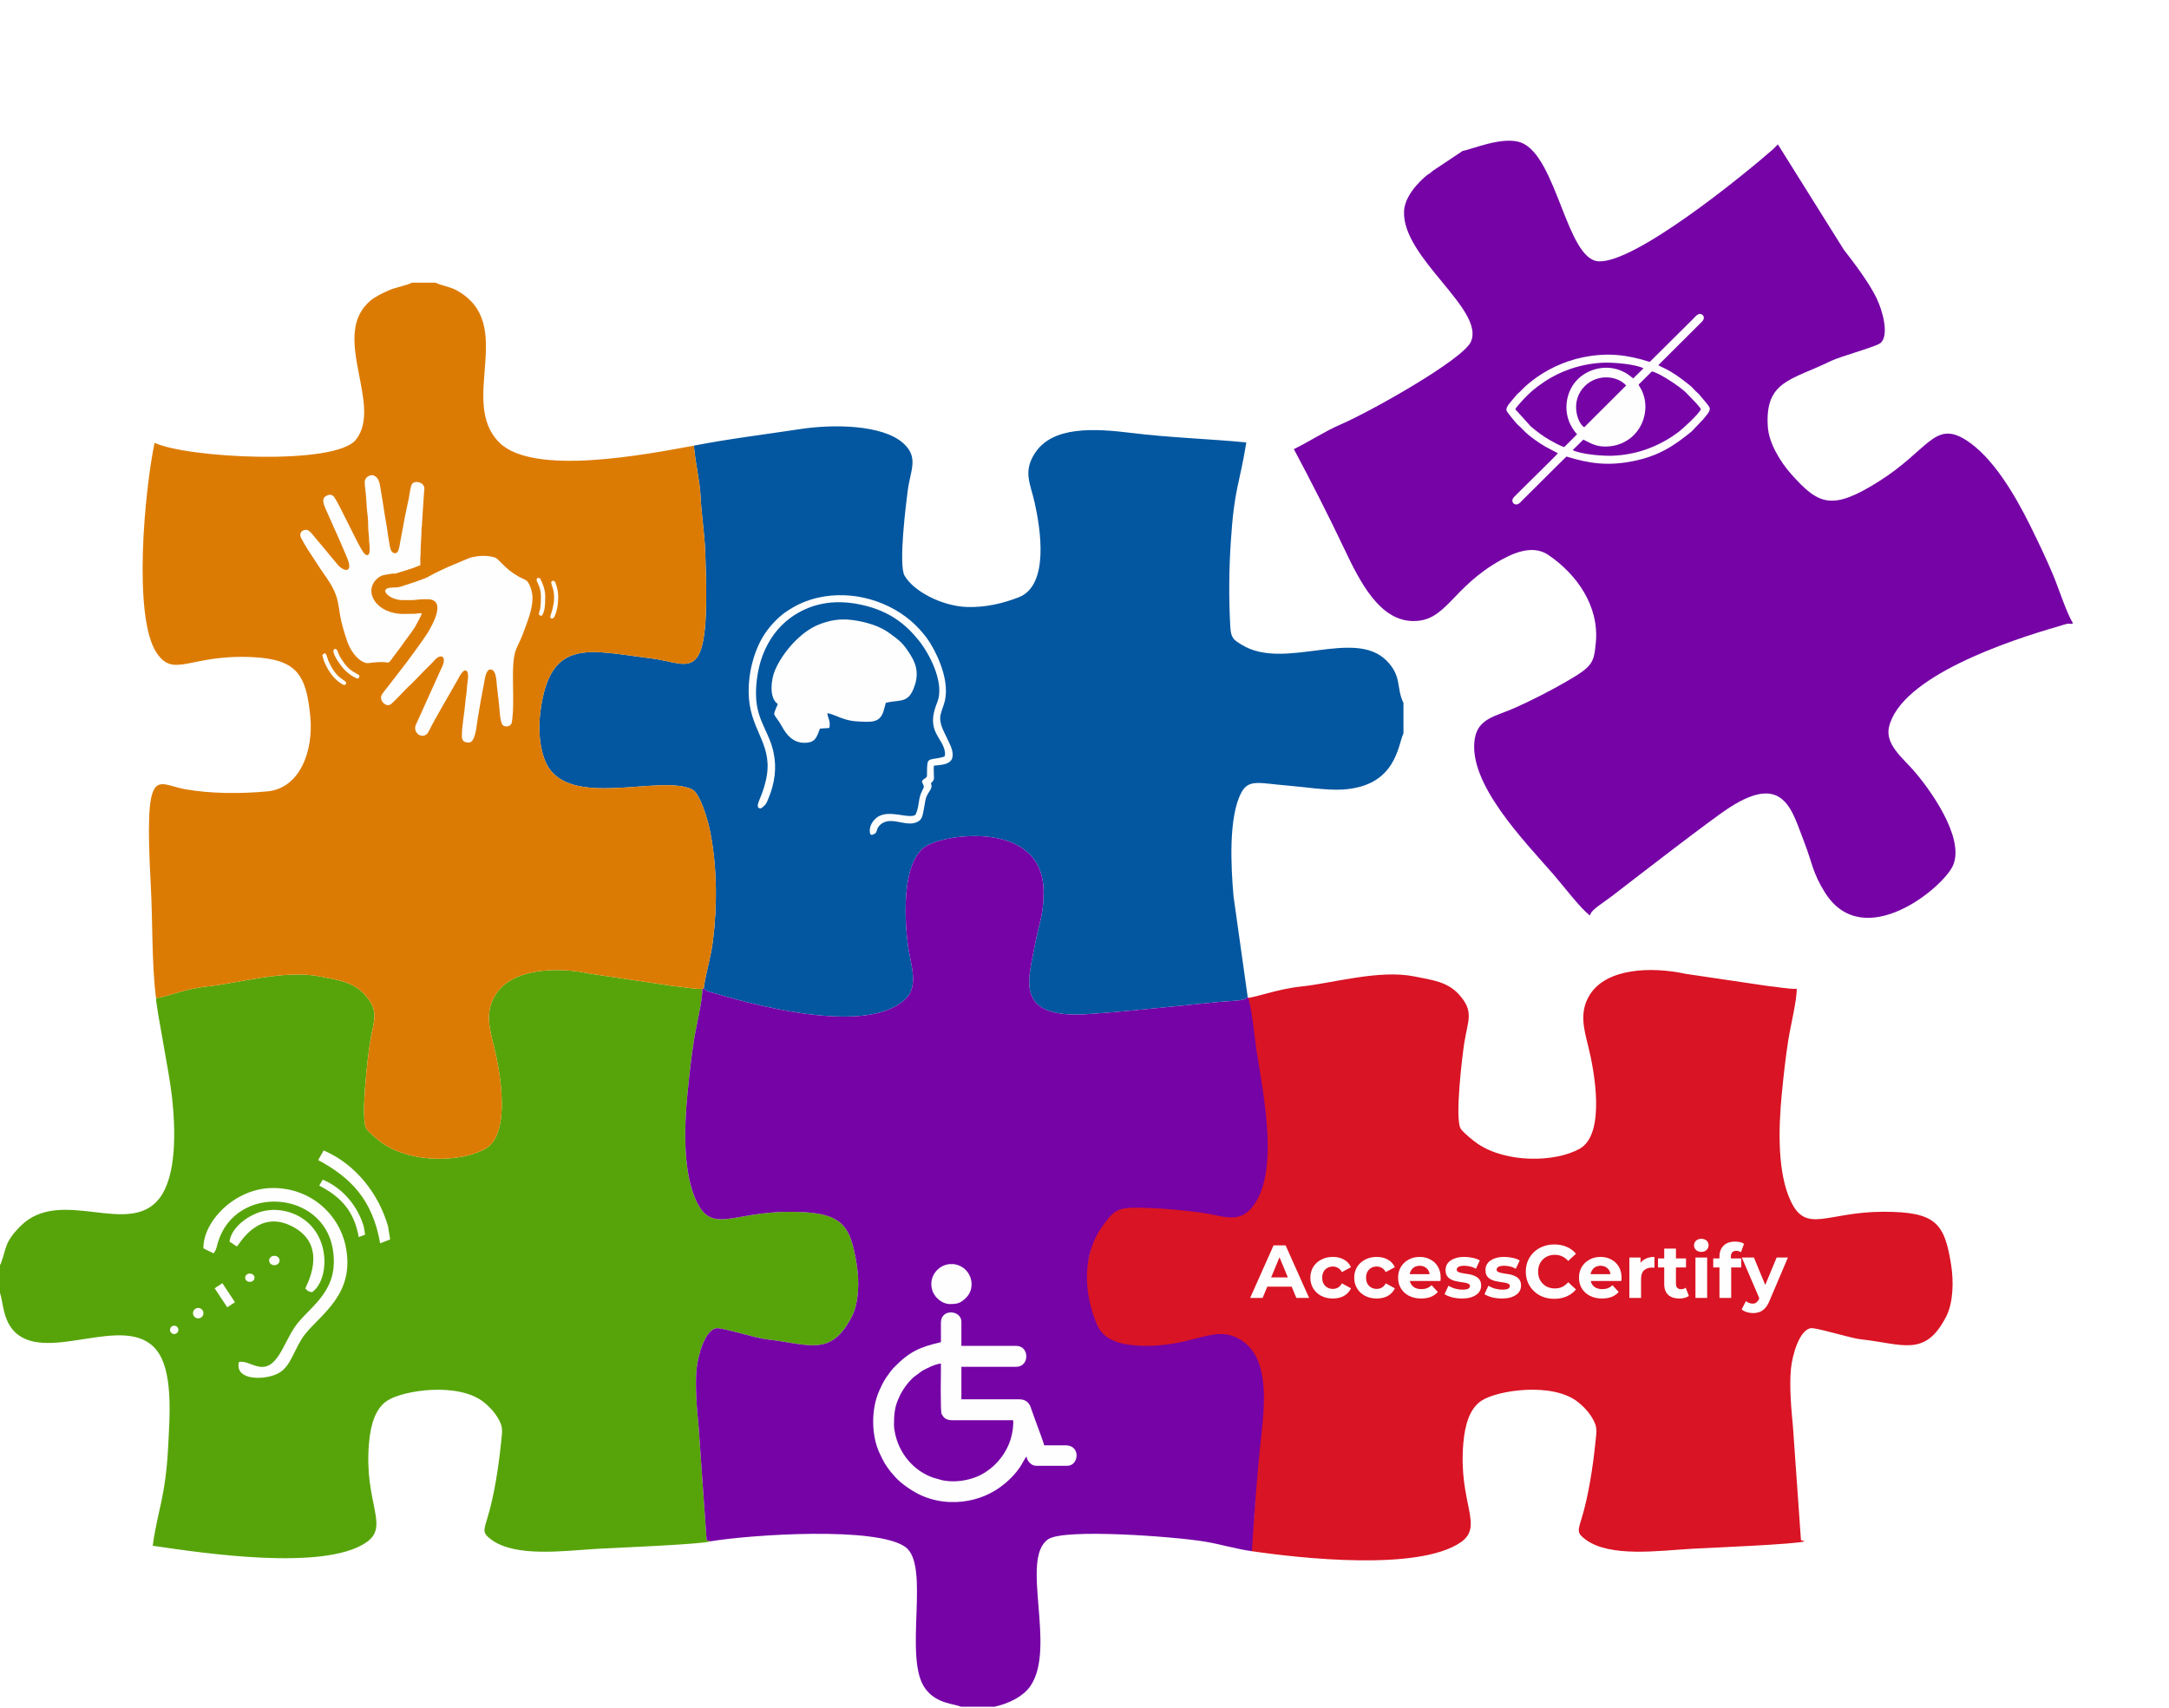 <svg width="2324" height="1830" viewBox="0 0 2324 1830" fill="none" xmlns="http://www.w3.org/2000/svg">
<path fill-rule="evenodd" clip-rule="evenodd" d="M2219.99 668.671L2221.06 667.655C2214.49 657.77 2205.31 629.064 2199.68 615.783C2192.07 597.869 2184.46 581.876 2175.27 563.278C2158.41 529.184 2134.51 489.096 2106.06 471.325C2072.55 450.393 2066.07 482.563 2013.16 515.873C1963.17 547.35 1948.79 541.434 1919.18 508.048C1906.91 494.212 1895.4 474.492 1894.2 457.896C1890.6 407.955 1919.45 407.558 1961.59 386.929C1971.88 381.895 2010.21 371.565 2014.84 367.631C2024.57 359.367 2017.1 332.707 2010.48 319.137C2002.41 302.61 1986.67 281.851 1975.54 267.531L1904.94 154.733L1899.77 159.948C1865.4 190.002 1751.88 281.911 1712.92 280.057C1678.45 278.417 1668.11 167.446 1629.84 152.841C1610.35 145.404 1575.99 160.488 1567.16 161.739L1535.39 182.942C1535.17 183.315 1530.16 187.278 1529.8 187.098C1529.7 187.046 1505.42 205.715 1504.38 226.084C1501.83 276.267 1591.75 331.964 1575.93 366.365C1567.05 385.672 1467.89 441.433 1435.56 455.278C1419.73 462.055 1400.65 474.513 1386.32 481.277C1404.97 516.321 1423.73 553.031 1440.7 588.888C1457.6 624.607 1478.44 664.714 1513.35 665.523C1550.1 666.375 1554.7 629.715 1608.88 599.745C1628.15 589.091 1645.26 585.404 1659.05 594.758C1689.76 615.603 1713.47 649.637 1709.9 688.363C1707.85 710.531 1706.42 714.003 1679.27 729.831C1661.46 740.21 1642.34 749.896 1623.96 758.22C1603.19 767.62 1584.03 769.401 1580.24 791.262C1572.02 838.782 1633 901.013 1664.48 937.079C1673.74 947.692 1694.65 975.093 1703.72 981.095C1704.17 975.226 1716.88 968.211 1727.16 960.298C1753.03 940.394 1833.29 878.134 1853.28 865.282C1912.51 827.208 1920.3 869.912 1933.53 903.507C1941.42 923.541 1941.94 935.19 1955.44 956.591C1996.77 1022.12 2082.61 950.885 2092.69 927.218C2105.41 897.347 2067.08 844.493 2049.35 824.564C2037.93 811.728 2019.77 797.251 2023.99 779.12C2036.54 725.254 2151.36 686.705 2206.73 670.879C2211.72 669.454 2215.09 667.6 2219.99 668.673L2219.99 668.671Z" fill="#7503A6"/>
<path fill-rule="evenodd" clip-rule="evenodd" d="M1335.17 1069.66C1335.58 1082.29 1348.3 1147.38 1351.38 1175.85C1355.16 1210.8 1361.93 1260.29 1343.22 1284.31C1310.3 1326.57 1226.8 1263.11 1183.71 1306.63C1166.45 1324.07 1170.64 1337.81 1164.65 1353.57C1164.55 1353.85 1164.21 1354.92 1164.13 1354.7C1164.05 1354.48 1163.8 1355.46 1163.59 1355.83V1385.52C1166.92 1394.47 1170.66 1421.4 1184.27 1434.05C1241.28 1467.03 1306.34 1406.77 1339.51 1445.9C1358.36 1468.13 1349.17 1518.31 1347.47 1551.42C1344.64 1606.24 1344.75 1623.64 1339.51 1662.08C1395.62 1670.4 1519.29 1683.49 1564.55 1653.19C1590.81 1635.61 1562.27 1611.4 1567.91 1546.47C1569.67 1526.25 1574.79 1509.62 1587.02 1501.28C1603.85 1489.79 1663.83 1480.7 1691.04 1502.75C1696.28 1506.99 1701.51 1512.12 1705.83 1519.25C1711.96 1529.38 1710.72 1533.12 1709.4 1546.03C1706.82 1571.45 1702.03 1603.46 1694.38 1628.06C1690.47 1640.61 1689.69 1643.05 1698.91 1649.87C1725.07 1669.2 1776.85 1661.85 1812.16 1659.78C1828.5 1658.82 1927.17 1654.84 1933.65 1651.74L1929.66 1650.52L1921.1 1529.08C1919.32 1511.03 1917.07 1485.08 1918.93 1466.8C1920.47 1451.78 1928.01 1425.22 1940.22 1423.37C1946.02 1422.5 1982.7 1434.07 1993.71 1435.26C2038.8 1440.13 2062.62 1455.1 2085.27 1410.85C2092.79 1396.15 2093.47 1373.33 2090.51 1355.09C2083.38 1311.08 2074.63 1298.44 2017.56 1298.6C1957.17 1298.77 1935.37 1322.6 1918.66 1287.08C1904.47 1256.93 1905.43 1210.26 1909.1 1172.42C1911.11 1151.78 1913.07 1134.18 1916.03 1114.96C1918.22 1100.72 1925.42 1071.52 1925.1 1059.65C1916.96 1060.18 1903.43 1057.41 1893.85 1056.6L1806.11 1043.61C1769.32 1035.67 1721.32 1037.37 1703.36 1066.12C1691.99 1084.31 1697.02 1102.47 1701.73 1121.21C1708.13 1146.62 1720.92 1215.29 1692.47 1231.11C1665.92 1245.86 1613.95 1246.4 1583.44 1225.83C1578.03 1222.19 1567.9 1213.66 1565.24 1209.81C1558.33 1199.79 1567.04 1129.44 1568.87 1117.9C1572.79 1093.18 1579.73 1083.98 1563.2 1065.73C1550.77 1052 1534.91 1050.33 1515.31 1046.39C1477.79 1038.85 1427.89 1053.64 1394.61 1057.14C1368.5 1059.88 1346.98 1068.67 1335.17 1069.66Z" fill="#D91424"/>
<path fill-rule="evenodd" clip-rule="evenodd" d="M743.488 477.585C745.033 496.681 749.786 514.426 750.668 532.416C751.571 550.84 754.738 570.453 755.581 590.595C761.84 740.256 741.777 710.904 697.481 705.509C632.017 697.537 589.318 682.085 579.002 762.542C576.498 782.063 578.093 802.595 585.142 817.671C608.745 868.155 707.522 829.258 741.669 845.989C749.904 850.024 758.128 877.693 760.572 889.521C768.288 926.877 768.702 969.288 763.972 1007.63C761.596 1026.89 756.506 1041.03 753.963 1059.4C757.426 1062.9 761.135 1063.12 765.949 1064.56C819.403 1080.52 933.184 1108.75 971.066 1069.74C983.817 1056.62 976.363 1034.71 973.589 1017.77C969.283 991.47 964.981 926.332 990.711 907.761C1011.1 893.048 1117.89 878.197 1118.16 955.676C1118.25 980.978 1112.7 991.126 1108.9 1012.29C1102.51 1047.79 1087.01 1088.12 1155.02 1087.27C1177.98 1086.98 1275.61 1076.78 1307 1073.63C1319.48 1072.38 1333.47 1073.17 1336.86 1068.44L1321.67 960.481C1318.86 928.316 1316.12 875.334 1330.16 849.156C1338 834.542 1349.92 839.452 1378.72 841.776C1396.72 843.229 1420.93 847.131 1438.21 846.137C1496.27 842.796 1497.74 798.189 1503.76 785.904V753.248C1495.76 737.134 1502.39 725.136 1485.92 708.254C1451.1 672.566 1375.98 719.303 1330.39 690.898C1322.02 685.679 1318.91 684.334 1318.2 671.365C1316.56 641.165 1316.76 611.851 1318.69 581.649C1322.51 521.858 1327.93 520.519 1335.39 474.131C1295.36 470.261 1252.68 468.965 1213.1 464.05C1172.93 459.063 1127.5 456.215 1108.61 486.023C1096.06 505.817 1103.94 517.844 1108.58 538.634C1114.71 566.092 1124.76 627.268 1091.37 640.154C1074.4 646.701 1055.83 651.144 1035.74 650.45C1009.89 649.556 979.144 634.114 969.208 616.917C962.511 605.325 970.79 539.636 972.603 525.68C975.4 504.158 984.717 490.219 967.95 475.083C945.468 454.788 892.351 454.509 857.494 459.809C819.729 465.553 780.279 470.353 743.489 477.586L743.488 477.585Z" fill="#0357A0"/>
<path fill-rule="evenodd" clip-rule="evenodd" d="M167.154 1069.53C167.566 1082.16 181.294 1147.87 184.374 1176.35C188.156 1211.3 189.394 1260.33 170.683 1284.35C137.76 1326.61 64.777 1270.68 21.687 1314.2C4.419 1331.64 7.043 1337.84 1.057 1353.61C0.953 1353.88 0.62 1354.95 0.541 1354.74C0.461 1354.52 0.202 1355.5 0 1355.86V1385.56C3.321 1394.51 2.903 1415.36 16.511 1428.01C51.877 1460.9 133.805 1406.81 166.978 1445.93C185.828 1468.17 181.879 1517.2 180.17 1550.31C177.341 1605.14 168.879 1618.05 163.641 1656.5C219.752 1664.82 346.753 1683.53 392.014 1653.22C418.273 1635.64 389.736 1611.44 395.374 1546.5C397.129 1526.29 402.256 1509.66 414.483 1501.32C431.311 1489.83 491.296 1480.73 518.507 1502.78C523.742 1507.03 528.976 1512.16 533.294 1519.29C539.427 1529.42 538.181 1533.16 536.868 1546.07C534.284 1571.48 529.498 1603.5 521.84 1628.1C517.934 1640.65 517.158 1643.09 526.373 1649.9C552.53 1669.24 604.312 1661.89 639.624 1659.82C655.961 1658.86 754.636 1654.88 761.113 1651.77L757.126 1650.55L748.565 1529.11C746.783 1511.07 744.533 1485.12 746.399 1466.83C747.93 1451.82 755.477 1425.25 767.679 1423.41C773.488 1422.53 810.168 1434.11 821.172 1435.3C866.26 1440.17 890.083 1455.14 912.73 1410.89C920.255 1396.19 920.932 1373.37 917.975 1355.13C910.84 1311.12 902.092 1298.47 845.023 1298.64C784.63 1298.81 762.834 1322.64 746.121 1287.12C731.933 1256.96 732.898 1210.3 736.569 1172.46C738.571 1151.81 740.536 1134.22 743.49 1115C745.68 1100.75 752.881 1071.55 752.561 1059.68C744.421 1060.21 730.89 1057.45 721.31 1056.64L633.572 1043.65C596.784 1035.71 548.788 1037.4 530.823 1066.15C519.455 1084.35 524.482 1102.5 529.199 1121.24C535.594 1146.65 548.385 1215.33 519.933 1231.14C493.381 1245.9 441.412 1246.43 410.9 1225.87C405.498 1222.23 395.361 1213.7 392.705 1209.85C385.794 1199.83 394.509 1129.48 396.338 1117.94C400.256 1093.21 407.19 1084.02 390.666 1065.77C378.23 1052.04 362.371 1050.37 342.769 1046.43C305.257 1038.89 255.355 1053.67 222.074 1057.17C195.96 1059.92 178.958 1068.54 167.153 1069.53H167.154Z" fill="#57A40A"/>
<path fill-rule="evenodd" clip-rule="evenodd" d="M753.963 1059.4L752.563 1059.69C752.882 1071.56 745.682 1100.76 743.493 1115C740.538 1134.22 738.574 1151.82 736.571 1172.46C732.901 1210.3 731.935 1256.97 746.124 1287.12C762.836 1322.64 784.633 1298.81 845.025 1298.64C902.094 1298.48 910.842 1311.12 917.978 1355.13C920.934 1373.37 920.257 1396.19 912.732 1410.89C890.085 1455.14 866.262 1440.17 821.174 1435.3C810.17 1434.11 773.49 1422.54 767.682 1423.41C755.48 1425.26 747.933 1451.82 746.401 1466.84C744.534 1485.12 746.786 1511.07 748.567 1529.12L757.128 1650.56L761.115 1651.78C804.664 1644.53 939.089 1635.58 970.047 1657.82C997.435 1677.5 967.449 1776.78 991.303 1809.46C1003.45 1826.1 1021.71 1825.41 1029.58 1829.03H1066.27C1066.64 1828.84 1067.21 1828.15 1067.42 1828.5C1067.48 1828.6 1092.94 1823.26 1104.23 1806.55C1132.04 1765.36 1092.52 1670.27 1123.11 1649.5C1140.27 1637.85 1256.76 1646.53 1290.33 1651.95C1306.77 1654.61 1326.13 1660.42 1341.34 1662.29C1344.03 1622.69 1346.76 1579.83 1351.24 1540.44C1355.71 1501.19 1359.19 1456.14 1331.02 1436.94C1301.37 1416.72 1278.81 1445.35 1219.08 1442.01C1197.84 1440.83 1181.94 1434.87 1175.44 1419.63C1160.97 1385.66 1159 1344.24 1181.77 1313.31C1194.81 1295.6 1197.76 1293.41 1228.11 1294.4C1248.01 1295.05 1268.63 1296.98 1287.95 1299.68C1309.77 1302.73 1326.38 1311.38 1340.68 1294.86C1371.77 1258.94 1353.72 1173.84 1346.43 1126.57C1344.28 1112.66 1341.2 1078.34 1336.86 1068.44C1333.47 1073.17 1319.48 1072.38 1307 1073.63C1275.61 1076.78 1177.98 1086.98 1155.02 1087.27C1087.01 1088.12 1102.51 1047.79 1108.9 1012.29C1112.7 991.126 1118.25 980.977 1118.16 955.675C1117.89 878.195 1011.1 893.047 990.712 907.76C964.981 926.331 969.284 991.469 973.59 1017.77C976.364 1034.71 983.818 1056.61 971.067 1069.74C933.185 1108.75 819.404 1080.52 765.95 1064.56C761.136 1063.12 757.427 1062.9 753.964 1059.39L753.963 1059.4Z" fill="#7503A6"/>
<path fill-rule="evenodd" clip-rule="evenodd" d="M167.156 1069.53C178.961 1068.54 195.963 1059.92 222.077 1057.17C255.358 1053.67 305.26 1038.89 342.772 1046.43C362.373 1050.37 378.232 1052.04 390.669 1065.77C407.194 1084.02 400.259 1093.22 396.341 1117.94C394.512 1129.48 385.797 1199.83 392.708 1209.85C395.364 1213.7 405.501 1222.23 410.903 1225.87C441.415 1246.44 493.385 1245.9 519.936 1231.15C548.387 1215.33 535.597 1146.65 529.202 1121.24C524.484 1102.5 519.458 1084.35 530.826 1066.16C548.792 1037.41 596.787 1035.71 633.575 1043.65L721.312 1056.64C730.894 1057.45 744.424 1060.21 752.564 1059.68L753.964 1059.39C756.506 1041.03 761.596 1026.89 763.973 1007.63C768.703 969.287 768.288 926.876 760.572 889.52C758.129 877.691 749.904 850.022 741.669 845.987C707.522 829.257 608.746 868.154 585.143 817.67C578.094 802.594 576.5 782.062 579.002 762.54C589.319 682.084 632.017 697.535 697.482 705.508C741.778 710.902 761.84 740.254 755.581 590.594C754.739 570.452 751.572 550.838 750.669 532.415C749.788 514.424 745.034 496.68 743.489 477.584C692.34 486.938 571.598 510.577 535.05 474.282C490.72 430.26 554.147 347.197 489.444 311.233C481.959 307.072 472.658 306.021 466.596 302.913H441.479C435.174 306.092 424.698 307.766 417.614 310.715C410.751 313.572 402.163 317.904 397.416 321.796C352.545 358.596 411.055 433.709 381.371 471.183C359.076 499.328 199.225 490.715 165.635 474.504C155.21 523.726 141.88 661.312 167.934 699.821C186.626 727.45 203.644 700.732 271.068 704.251C317.832 706.692 328.151 722.687 332.488 767.871C336.016 804.636 321.46 844.945 286.219 848.119C257.804 850.678 226.203 850.753 197.816 845.681C167.202 840.21 154.226 815.717 161.574 949.133C163.665 987.097 162.478 1033 167.153 1069.53L167.156 1069.53Z" fill="#DC7B04"/>
<path fill-rule="evenodd" clip-rule="evenodd" d="M454.066 642.139H457.84C478.743 642.139 463.944 668.809 458.057 678.443C454.371 684.475 435.006 711.165 429.332 718.007C427.712 719.961 426.583 721.793 425.088 723.59C422.179 727.086 419.417 731.028 416.542 734.678C414.807 736.882 409.03 743.7 408.473 745.856C407.038 751.416 413.079 757.344 417.852 755.241C421.009 753.849 434.77 738.126 438.65 734.911C439.28 734.389 439.374 734.303 439.852 733.828L447.179 726.421C453.929 719.131 460.056 713.605 466.574 706.563C471.928 700.779 480.2 702.376 472.428 717.307L445.176 777.644C442.593 786.987 454.661 793.107 459.191 784.079C467.96 766.599 480.913 745.381 490.627 727.984C491.968 725.583 496.704 715.634 500.181 719.228C502.968 722.108 500.548 731.811 500.382 735.958C500.143 741.938 498.936 747.915 498.479 753.704C497.574 765.161 494.859 777.434 494.859 789.18C494.859 794.147 497.943 796.029 502.777 795.703C508.806 795.296 510.41 780.394 511.087 775.191C512.034 767.9 514.051 758.091 515.209 750.299L519.825 725.754C520.658 722.457 522.16 716.852 526.098 717.454C532.475 718.427 531.848 732.766 532.937 739.461C533.351 742.004 533.384 743.115 533.565 745.784C533.667 747.292 533.959 747.576 534.115 748.816C534.269 750.029 534.128 751.195 534.341 752.397C535.358 758.144 535.445 773.781 538.693 777.021C541.459 779.779 547.645 778.453 548.329 774.423C552.466 750.072 546.159 712.561 553.078 695.621C555.338 690.088 558.234 685.034 560.441 678.838C564.773 666.68 570.71 653.513 570.574 640.458C570.512 634.491 567.702 625.328 564.299 622.336C563.073 621.259 558.015 619.275 556.295 618.249C546.085 612.154 544.369 610.357 536.097 602.225C533.874 600.04 532.381 597.934 529.061 597.077C521.126 595.029 513.794 595.453 505.817 597.106C504.466 597.385 502.701 598.131 501.296 598.64L480.082 607.564C477.637 608.519 462.163 615.967 459.84 617.553C455.348 620.619 435.336 626.613 428.882 628.82C426.2 629.738 420.983 629.452 417.796 629.867C405.808 631.425 417.473 642.996 431.039 643.101C435.053 643.133 439.131 643.144 443.141 643.062C444.954 643.025 450.06 642.139 454.067 642.139H454.066Z" fill="#FEFEFE"/>
<path fill-rule="evenodd" clip-rule="evenodd" d="M390.757 516.661C390.757 520.265 392.081 529.004 392.418 534.788C392.732 540.18 393.137 547.33 393.907 552.58C394.726 558.164 394.18 565.369 394.889 570.915C395.31 574.2 395.429 576.091 395.485 579.705C395.511 581.351 398.145 596.112 392.838 594.815C391.008 594.367 389.415 592.005 388.458 590.581C382.564 581.794 364.06 541.362 358.235 532.832C354.593 527.497 347.911 531.765 346.981 533.717C345.06 537.757 348.536 544.516 349.889 547.593C357.142 564.085 364.238 579.322 371.302 596.347C372.464 599.146 375.814 606.713 373.388 609.625C370.76 612.778 364.811 608.643 361.983 605.326L353.929 595.654C353.216 594.68 352.742 594.219 352.006 593.406C351.178 592.491 350.82 591.816 350.017 590.883C348.703 589.358 347.209 587.432 345.884 585.966L337.953 576.537C335.691 573.908 331.973 568.385 328.745 567.896C324.766 567.293 319.456 570.525 322.856 576.926C324.961 580.89 327.003 584.481 329.333 588.18L343.196 609.432C347.887 616.349 353.169 623.216 357.045 631.012C362.273 641.53 362.428 647.635 364.317 658.965C365.91 668.514 368.944 678.033 371.77 686.518C375.123 696.581 382.304 707.391 391.704 710.378C393.854 711.061 397.402 710.267 399.765 709.988C402.039 709.719 405.981 709.597 408.036 709.506C417.605 709.08 414.923 713.147 421.501 703.803C424.474 699.58 427.675 695.948 430.865 691.245C434.982 685.175 440.049 679.15 444.677 671.873C445.895 669.958 451.734 658.963 451.967 657.27C448.848 656.91 447.581 657.495 445.346 657.768L432.168 657.927C403.046 657.927 388.631 633.587 404.385 619.851C409.539 615.357 413.609 616.206 419.431 614.871C422.977 614.058 421.248 615.869 427.767 613.423L442.971 608.619C445.346 607.577 448.204 606.54 450.334 605.725C450.607 602.836 450.043 599.418 450.432 596.409C450.83 593.325 450.594 590.174 450.737 586.864C451.011 580.611 451.593 574.03 451.614 567.993C451.629 564.723 452.229 563.395 452.227 560.068L453.821 534.903C454.368 532.038 454.014 529.775 454.423 526.859C454.842 523.871 455.071 522.301 453.345 519.611C451.548 516.811 443.586 514.382 441.031 519.438C439.802 521.869 438.639 530.899 437.961 534.257C436.131 543.324 433.39 555.117 431.97 564.085L429.089 579.214C428.344 582.74 427.658 591.25 424.704 592.558C421.991 593.758 419.837 591.442 418.985 589.868C417.233 586.631 414.773 565.549 413.583 559.384C411.776 550.023 410.295 537.901 408.533 528.57C406.83 519.554 407.173 512.746 400.686 509.655C397.123 507.958 390.755 511.252 390.755 516.659L390.757 516.661Z" fill="#FEFEFE"/>
<path fill-rule="evenodd" clip-rule="evenodd" d="M580.51 659.86C584.142 655.255 584.146 646.172 584.186 638.951C584.227 631.786 581.279 624.638 578.486 619.48L575.491 619.488C574.257 622.576 575.184 621.869 577.74 628.527C579.07 631.994 579.559 635.498 579.554 639.709C579.547 644.365 579.464 647.257 578.893 651.692C578.436 655.234 575.109 659.99 580.511 659.86H580.51Z" fill="#FEFEFE"/>
<path fill-rule="evenodd" clip-rule="evenodd" d="M593.69 640.087C593.69 645.469 593.123 647.281 592.077 652.347C591.04 657.374 588.679 660.746 590.091 662.358C592.925 664.015 593.99 661.033 594.856 658.958C597.767 651.992 598.788 640.75 597.606 633.479C597.262 631.362 595.637 623.729 593.743 622.64C592.461 621.904 591.076 622.615 590.615 623.759C590.271 624.612 592.024 629.351 592.508 631.086C593.31 633.962 593.688 636.801 593.688 640.087H593.69Z" fill="#FEFEFE"/>
<path fill-rule="evenodd" clip-rule="evenodd" d="M346.301 701.036C345.127 702.172 345.022 701.247 346.441 706.121C347.013 708.087 347.711 709.852 348.548 711.649C352.249 719.589 357.495 727.216 364.785 731.992C365.865 732.7 368.407 734.737 369.894 733.742C371.671 732.555 371.143 730.78 368.676 729.255C367.57 728.571 367.559 728.551 366.497 727.655L365.161 726.757C365.09 726.712 364.992 726.656 364.923 726.608C359.572 722.915 354.853 714.975 352.132 708.804C350.028 704.031 349.722 697.727 346.3 701.036H346.301Z" fill="#FEFEFE"/>
<path fill-rule="evenodd" clip-rule="evenodd" d="M385.029 723.782C383.456 722.441 378.846 720.355 375.99 718.15C373.988 716.602 370.367 713.062 368.785 710.647C366.881 707.744 364.692 704.77 363.147 701.58C362.554 700.355 361.603 697.304 361.047 696.502C359.654 694.493 356.78 695.255 357.266 698.563C357.987 703.471 365.55 714.021 368.451 717.018C372.104 720.792 375.905 723.973 380.967 726.39C383.937 727.808 385.124 727.078 385.029 723.783V723.782Z" fill="#FEFEFE"/>
<path fill-rule="evenodd" clip-rule="evenodd" d="M957.88 1526.99C957.88 1516.25 958.477 1508.29 962.687 1498.92C964.924 1493.95 964.504 1494.41 967.436 1489.73C970.739 1484.45 975.211 1478.78 980.078 1474.98L988.101 1469.05C993.278 1466.2 1002 1461.76 1008.18 1461.24C1008.18 1467.96 1007.4 1512.28 1008.9 1515.31C1009.23 1515.99 1010.85 1518.39 1011.32 1518.86C1013.81 1521.37 1017 1522.04 1020.62 1522.02L1081.92 1521.98C1086.21 1521.91 1086.05 1520.61 1085.36 1529.95C1085.14 1532.8 1084.12 1537.61 1083.5 1540.04C1078.32 1560.07 1061.72 1578.21 1041.62 1584.33C1031.32 1587.46 1020.47 1588.48 1009.62 1586.31L999.905 1583.57C982.628 1577.53 969.339 1564.12 962.427 1547.34C960.477 1542.61 957.88 1533.44 957.88 1526.99ZM1024.72 1609.66H1017.84C1006.24 1609.21 994.736 1606.44 984.276 1601.2C975.189 1596.64 963.155 1588.19 957.171 1580.49C956.172 1579.2 955.59 1578.86 954.597 1577.58C948.359 1569.6 947.061 1566.88 942.766 1558.04C933.399 1538.75 933.164 1510.19 942.108 1490.3C946.045 1481.54 947.6 1478.63 953.04 1471.34C954.343 1469.6 955.78 1467.61 957.247 1466.09C974.461 1448.22 985.666 1443.58 1008.18 1438.33C1008.18 1431.36 1008.12 1424.36 1008.16 1417.39C1008.25 1401.89 1030.1 1404 1030.1 1416.42V1442.32H1088.87C1103.25 1442.32 1103.25 1464.73 1088.87 1464.73H1030.1V1499.59H1092.35C1098.24 1499.59 1102.16 1502.68 1103.9 1506.97L1111.42 1527.84C1112.61 1530.83 1118.58 1546.91 1118.75 1548.9C1126.39 1548.9 1134.04 1548.9 1141.68 1548.88C1158.34 1548.83 1155.96 1570.81 1143.65 1570.81H1110.28C1107 1570.81 1104.88 1569.26 1103.17 1567.47C1101.19 1565.42 1100.54 1563.94 1099.82 1560.85C1098.79 1561.61 1095.49 1568.18 1093.82 1570.79C1087.96 1579.94 1079.79 1587.95 1070.94 1594.23C1057.58 1603.72 1041.25 1609.01 1024.72 1609.66Z" fill="#FEFEFE"/>
<path fill-rule="evenodd" clip-rule="evenodd" d="M1017.64 1397.49C1025.6 1397.49 1029.02 1396.8 1035.21 1390.65C1044.94 1380.99 1042.04 1363.65 1029.61 1357.14C1026.87 1355.7 1024.06 1354.91 1021.32 1354.66H1017.59C1004.39 1355.82 993.754 1369.33 999.438 1384.32C1000.1 1386.06 1002.37 1389.42 1003.56 1390.66C1006.57 1393.78 1011.78 1397.49 1017.64 1397.49V1397.49Z" fill="#FEFEFE"/>
<path fill-rule="evenodd" clip-rule="evenodd" d="M228.91 1343.2C232.317 1338.1 231.538 1337.94 233.533 1331.33C252.364 1268.93 346.202 1275.22 356.606 1338.74C363.696 1382.03 334.974 1397.99 318.728 1418.18C310.005 1429.02 304.686 1444.6 296.841 1455.15C281.647 1475.58 268.434 1457.11 255.995 1459.55C250.973 1480.23 285.386 1479.34 299.145 1471.18C312.598 1463.2 315.373 1444.38 326.715 1430.02C344.436 1407.59 381.106 1386.57 370.234 1334.93C363.099 1301.04 332.576 1272.76 291.821 1273.14C250.858 1273.52 217.301 1309.75 217.971 1337.82L228.908 1343.2H228.91Z" fill="#FEFEFE"/>
<path fill-rule="evenodd" clip-rule="evenodd" d="M245.906 1330.55L253.843 1335.85C256.604 1333.46 277.393 1293.51 315.663 1315.68C352.414 1336.96 327.488 1378.59 327.138 1380.89C331.865 1384.92 327.447 1382.46 334.131 1384.91C352.072 1373.01 355.349 1326.25 323.831 1305.55C311.085 1297.17 292.838 1293.53 276.204 1299.69C263.176 1304.52 247.752 1316.42 245.906 1330.55Z" fill="#FEFEFE"/>
<path fill-rule="evenodd" clip-rule="evenodd" d="M340.914 1243.21C375.19 1261.64 399.104 1285.03 407.306 1332.37L418.04 1328.24L415.799 1314.28C405.698 1279.03 380.877 1247.48 346.783 1232.89L340.914 1243.21V1243.21Z" fill="#FEFEFE"/>
<path fill-rule="evenodd" clip-rule="evenodd" d="M1697.44 457.893C1690.04 453.371 1681.95 429.77 1698.08 413.734C1711.08 400.819 1732.39 402.011 1742.38 413.086L1697.44 457.894V457.893ZM1755.7 412.168L1769.99 397.981C1778.23 400.134 1792.71 409.874 1799.39 414.821C1801.6 416.464 1803.78 418.367 1805.78 420.026C1806.89 420.939 1807.48 421.853 1808.52 422.837L1817.17 431.83C1818.5 433.345 1821.74 436.896 1822.48 438.536C1819.63 444.46 1803.04 459.463 1798.57 462.838C1778.44 478.046 1754.38 487.37 1727.68 488.396C1716.99 488.806 1693.76 486.827 1685.1 482.372L1696.5 471.1C1705.99 476.043 1712.31 479.737 1725.7 478.21C1730.78 477.631 1735.91 476.004 1739.97 473.912C1742.08 472.824 1744 471.642 1745.73 470.396C1761.77 458.84 1767.73 436.066 1758.93 418.074C1757.97 416.112 1756.19 413.576 1755.7 412.168H1755.7ZM1689.78 465.369L1676.04 479.095C1671.89 478.004 1664.09 473.628 1660.51 471.586C1652.49 467.019 1646.93 462.524 1640.24 457.044L1623.56 438.537C1624.35 436.851 1627.5 433.377 1628.86 431.832C1634.68 425.229 1640.12 419.715 1647.45 414.232C1656.34 407.581 1666.18 401.593 1678.39 396.915C1690.65 392.218 1703.94 389.237 1718.35 388.677C1729.03 388.262 1752.55 390.287 1760.93 394.695L1749.97 405.533C1744.97 401.989 1744.91 400.816 1737.68 397.579C1721.13 390.174 1701.87 395.182 1690.62 406.303C1678.63 418.155 1675.02 437.141 1681.67 452.84C1683.59 457.374 1687.25 462.926 1689.78 465.369ZM1823.77 344.501C1827.19 340.939 1825.24 337.392 1822.64 336.619C1819.06 335.554 1816.11 339.733 1814.52 341.306C1812.15 343.651 1810.14 345.657 1807.78 348.011L1767.65 387.834C1743.77 380.229 1722.91 377.57 1696.72 382.765C1674.88 387.095 1655.31 397.198 1641.63 407.984C1634.3 413.761 1634.14 414.241 1628.23 420.103C1627.31 421.018 1626.42 421.562 1625.55 422.503L1621.08 427.786C1618.09 431.537 1612.81 436.577 1614.32 440.277C1615.17 442.359 1623.13 451.799 1625.34 454.314C1626.26 455.357 1627.01 455.769 1628.01 456.727C1634.67 463.103 1634.16 463.746 1643.99 470.901C1647.72 473.614 1651.76 476.304 1656.06 478.791L1669.24 485.724C1667.4 488.18 1628.14 526.483 1622.26 532.58C1618.83 536.128 1620.76 539.668 1623.39 540.45C1626.9 541.498 1629.97 537.325 1631.52 535.78L1651.5 515.883C1656.1 511.291 1660.37 507.048 1664.99 502.467L1678.38 489.245C1702.66 496.719 1722.1 499.527 1748.91 494.365C1777.54 488.852 1794.31 477.209 1812.53 462.372L1824.74 449.556C1827.95 445.403 1833.13 440.739 1831.74 436.833C1831.04 434.873 1824.52 427.171 1822.99 425.574C1822.01 424.557 1821.58 423.778 1820.69 422.755L1815.46 417.785C1814.55 416.877 1813.98 415.99 1813.04 415.121C1811.49 413.697 1809.23 411.863 1807.48 410.462C1800.92 405.231 1791.18 398.239 1783.38 394.654C1781.63 393.846 1778.38 392.381 1776.78 391.35L1823.77 344.501H1823.77Z" fill="#FEFEFE"/>
<path d="M186.666 1429.62C189.136 1429.62 191.137 1427.62 191.137 1425.15C191.137 1422.68 189.136 1420.68 186.666 1420.68C184.197 1420.68 182.195 1422.68 182.195 1425.15C182.195 1427.62 184.197 1429.62 186.666 1429.62Z" fill="#FEFEFE"/>
<path d="M212.374 1412.85C215.461 1412.85 217.963 1410.35 217.963 1407.27C217.963 1404.18 215.461 1401.68 212.374 1401.68C209.287 1401.68 206.785 1404.18 206.785 1407.27C206.785 1410.35 209.287 1412.85 212.374 1412.85Z" fill="#FEFEFE"/>
<path d="M267.702 1373.73C270.48 1373.73 272.732 1371.73 272.732 1369.26C272.732 1366.79 270.48 1364.79 267.702 1364.79C264.924 1364.79 262.672 1366.79 262.672 1369.26C262.672 1371.73 264.924 1373.73 267.702 1373.73Z" fill="#FEFEFE"/>
<path d="M293.972 1355.85C297.058 1355.85 299.56 1353.6 299.56 1350.82C299.56 1348.04 297.058 1345.79 293.972 1345.79C290.885 1345.79 288.383 1348.04 288.383 1350.82C288.383 1353.6 290.885 1355.85 293.972 1355.85Z" fill="#FEFEFE"/>
<path d="M251.748 1395.52L238.262 1375.14L230.009 1380.6L243.495 1400.98L251.748 1395.52Z" fill="#FEFEFE"/>
<path fill-rule="evenodd" clip-rule="evenodd" d="M342.035 1270.57C363.893 1281.95 379.141 1296.41 384.371 1325.67L391.217 1323.11L389.789 1314.48C383.348 1292.71 367.519 1273.21 345.78 1264.19L342.037 1270.57H342.035Z" fill="#FEFEFE"/>
<path fill-rule="evenodd" clip-rule="evenodd" d="M949.106 753.184C950.491 752.971 951.908 752.531 953.443 752.285C965.806 750.304 973.03 752.112 978.739 738.302C984.33 724.777 983.056 713.782 975.816 702.249C967.768 689.427 964.589 686.873 952.32 678.024C942.106 670.657 927.079 666.224 913.218 664.441C899.14 662.631 887.996 665.07 877.279 669.322C857.251 677.27 838.14 699.837 830.251 718.586C826.233 728.135 823.69 748.046 833.425 754.429C832.576 756.782 829.101 763.564 829.554 765.626C829.809 766.783 833.793 771.976 834.752 773.419C836.482 776.022 837.939 778.973 839.596 781.623C845.45 790.984 853.233 797.43 865.75 795.782C873.638 794.744 875.498 789.335 878.505 780.829L888.555 780.125C890.357 772.608 886.547 768.863 886.504 764.225C893.697 765.73 898.533 768.766 905.519 770.831C913.445 773.174 917.749 773.071 925.361 773.438C931.694 773.743 937.85 773.493 941.697 770.268C946.488 766.251 947.168 759.857 949.105 753.184L949.106 753.184Z" fill="#FEFEFE"/>
<path fill-rule="evenodd" clip-rule="evenodd" d="M813.143 715.778C816.303 701.856 821.849 690.163 829.065 680.075C833.866 673.362 840.377 666.858 846.702 662.248C866.933 647.504 892.28 641.152 923.955 648.327C952.925 654.89 970.284 668.752 984.134 685.937C996.19 700.896 1010.04 728.631 1005.62 748C1004.74 751.866 1003.72 753.661 1002.55 757.108C999.564 765.904 998.487 773.732 1001.47 782.283C1003.06 786.825 1006.02 791.015 1008.12 794.796C1009.81 797.826 1009.9 797.555 1011.25 801.177C1011.95 803.06 1012.66 806.166 1012.57 808.506C1012.5 810.598 1011.84 810.83 1010.31 811.26C1009.17 811.581 1007.93 811.901 1006.69 812.136C994.009 814.544 993.464 812.338 993.256 826.661C993.176 832.175 993.727 832.478 991.253 834.042C987.022 836.716 987.712 837.651 988.68 839.697C990.375 843.281 990.2 843.145 988.199 847.067C983.604 856.074 985.345 862.328 981.591 871.72C980.884 873.488 980.109 873.825 978.41 874.199C969.877 876.077 952.642 868.323 941.179 875.001C937.334 877.24 932.305 882.57 931.913 889.383C931.837 890.694 932.038 892.803 932.506 893.747C933.308 895.365 935.135 894.439 936.222 893.956C940.289 892.149 938.614 890.158 940.958 886.487C942.607 883.905 945.027 882.17 947.118 881.254C958.607 876.221 972.77 886.965 984.014 880.206C986.393 878.775 987.852 876.59 988.699 872.914C989.358 870.543 990.871 860.85 991.549 857.523C992.404 853.32 993.981 850.991 995.984 847.895C1000.23 841.332 996.606 840.51 997.797 838.993C998.795 837.722 999.989 837.176 1000.53 835.272C1001.11 833.236 999.969 825.312 1000.68 820.47C1007.01 819.97 1013.75 819.518 1017.77 816.189C1022.99 811.855 1020.22 803.079 1018.3 798.736C1015.93 793.392 1013.41 788.691 1011.05 783.512C1009.03 779.097 1006.31 772.418 1007.8 765.872C1009.07 760.315 1011.23 756.129 1012.42 750.884C1017.02 730.695 1006.62 705.423 996.503 688.869C995.088 686.554 993.228 684.163 991.537 681.828C990.665 680.624 989.662 679.435 988.727 678.342C987.726 677.17 986.906 676.189 985.882 675.046C960.996 647.245 920.58 633.244 883.525 639.157C869.15 641.45 857.496 645.871 845.652 653.367C844.285 654.233 843.047 655.16 841.95 655.846C840.757 656.593 839.501 657.578 838.37 658.513C837.205 659.476 836.218 660.236 835.041 661.296C825.707 669.703 817.982 679.672 812.574 691.64C804.688 709.092 801.013 729.631 802.444 748.389C805.205 784.588 829.128 798.992 820.672 836.011C819.246 842.251 817.654 847.207 815.375 853.004C814.403 855.476 811.241 861.934 811.992 864.505C812.272 865.463 813.579 866.472 814.728 866.389C815.91 866.304 818.949 863.551 819.868 862.452C821.337 860.694 822.319 858.143 823.293 855.798C830.097 839.427 832.467 823.025 828.732 805.874C824.31 785.573 812.392 773.336 810.369 750.833C809.411 740.168 810.507 727.391 813.143 715.779L813.143 715.778Z" fill="#FEFEFE"/>
<g filter="url(#filter0_d_95_6608)">
<path d="M1339.48 1384.91L1364.59 1328.57H1377.46L1402.65 1384.91H1388.97L1368.37 1335.17H1373.52L1352.84 1384.91H1339.48ZM1352.03 1372.84L1355.49 1362.94H1384.46L1388.01 1372.84H1352.03Z" fill="#FEFEFE"/>
<path d="M1428.14 1385.55C1423.48 1385.55 1419.32 1384.62 1415.67 1382.74C1412.02 1380.81 1409.15 1378.15 1407.06 1374.77C1405.02 1371.39 1404 1367.55 1404 1363.26C1404 1358.92 1405.02 1355.08 1407.06 1351.75C1409.15 1348.37 1412.02 1345.74 1415.67 1343.87C1419.32 1341.93 1423.48 1340.97 1428.14 1340.97C1432.7 1340.97 1436.67 1341.93 1440.05 1343.87C1443.43 1345.74 1445.93 1348.45 1447.54 1351.99L1437.8 1357.23C1436.67 1355.19 1435.25 1353.68 1433.54 1352.72C1431.87 1351.75 1430.05 1351.27 1428.06 1351.27C1425.92 1351.27 1423.99 1351.75 1422.27 1352.72C1420.55 1353.68 1419.18 1355.05 1418.16 1356.82C1417.2 1358.59 1416.72 1360.74 1416.72 1363.26C1416.72 1365.78 1417.2 1367.93 1418.16 1369.7C1419.18 1371.47 1420.55 1372.84 1422.27 1373.8C1423.99 1374.77 1425.92 1375.25 1428.06 1375.25C1430.05 1375.25 1431.87 1374.8 1433.54 1373.88C1435.25 1372.92 1436.67 1371.39 1437.8 1369.3L1447.54 1374.61C1445.93 1378.1 1443.43 1380.81 1440.05 1382.74C1436.67 1384.62 1432.7 1385.55 1428.14 1385.55Z" fill="#FEFEFE"/>
<path d="M1475.14 1385.55C1470.47 1385.55 1466.32 1384.62 1462.67 1382.74C1459.02 1380.81 1456.15 1378.15 1454.06 1374.77C1452.02 1371.39 1451 1367.55 1451 1363.26C1451 1358.92 1452.02 1355.08 1454.06 1351.75C1456.15 1348.37 1459.02 1345.74 1462.67 1343.87C1466.32 1341.93 1470.47 1340.97 1475.14 1340.97C1479.7 1340.97 1483.67 1341.93 1487.05 1343.87C1490.43 1345.74 1492.93 1348.45 1494.54 1351.99L1484.8 1357.23C1483.67 1355.19 1482.25 1353.68 1480.53 1352.72C1478.87 1351.75 1477.05 1351.27 1475.06 1351.27C1472.92 1351.27 1470.98 1351.75 1469.27 1352.72C1467.55 1353.68 1466.18 1355.05 1465.16 1356.82C1464.2 1358.59 1463.71 1360.74 1463.71 1363.26C1463.71 1365.78 1464.2 1367.93 1465.16 1369.7C1466.18 1371.47 1467.55 1372.84 1469.27 1373.8C1470.98 1374.77 1472.92 1375.25 1475.06 1375.25C1477.05 1375.25 1478.87 1374.8 1480.53 1373.88C1482.25 1372.92 1483.67 1371.39 1484.8 1369.3L1494.54 1374.61C1492.93 1378.1 1490.43 1380.81 1487.05 1382.74C1483.67 1384.62 1479.7 1385.55 1475.14 1385.55Z" fill="#FEFEFE"/>
<path d="M1522.7 1385.55C1517.77 1385.55 1513.42 1384.59 1509.67 1382.66C1505.96 1380.73 1503.09 1378.1 1501.06 1374.77C1499.02 1371.39 1498 1367.55 1498 1363.26C1498 1358.92 1498.99 1355.08 1500.97 1351.75C1503.01 1348.37 1505.78 1345.74 1509.26 1343.87C1512.75 1341.93 1516.69 1340.97 1521.09 1340.97C1525.33 1340.97 1529.14 1341.88 1532.52 1343.7C1535.96 1345.48 1538.67 1348.05 1540.65 1351.43C1542.64 1354.76 1543.63 1358.75 1543.63 1363.42C1543.63 1363.91 1543.6 1364.47 1543.55 1365.11C1543.49 1365.7 1543.44 1366.27 1543.39 1366.8H1508.22V1359.48H1536.79L1531.96 1361.65C1531.96 1359.4 1531.5 1357.44 1530.59 1355.78C1529.68 1354.11 1528.42 1352.83 1526.81 1351.91C1525.2 1350.95 1523.32 1350.47 1521.17 1350.47C1519.03 1350.47 1517.12 1350.95 1515.46 1351.91C1513.85 1352.83 1512.59 1354.14 1511.68 1355.86C1510.77 1357.52 1510.31 1359.51 1510.31 1361.81V1363.74C1510.31 1366.1 1510.82 1368.2 1511.84 1370.02C1512.91 1371.79 1514.39 1373.16 1516.27 1374.13C1518.2 1375.04 1520.45 1375.49 1523.03 1375.49C1525.33 1375.49 1527.35 1375.15 1529.06 1374.45C1530.83 1373.75 1532.44 1372.7 1533.89 1371.31L1540.57 1378.55C1538.59 1380.81 1536.09 1382.55 1533.09 1383.78C1530.08 1384.96 1526.62 1385.55 1522.7 1385.55Z" fill="#FEFEFE"/>
<path d="M1566.55 1385.55C1562.85 1385.55 1559.28 1385.12 1555.85 1384.27C1552.47 1383.35 1549.79 1382.23 1547.8 1380.89L1551.99 1371.87C1553.97 1373.11 1556.31 1374.13 1558.99 1374.93C1561.73 1375.68 1564.41 1376.06 1567.04 1376.06C1569.93 1376.06 1571.97 1375.71 1573.15 1375.01C1574.39 1374.31 1575 1373.35 1575 1372.11C1575 1371.09 1574.52 1370.34 1573.56 1369.86C1572.64 1369.32 1571.41 1368.92 1569.85 1368.65C1568.3 1368.39 1566.58 1368.12 1564.7 1367.85C1562.88 1367.58 1561.03 1367.23 1559.15 1366.8C1557.27 1366.32 1555.56 1365.62 1554 1364.71C1552.44 1363.8 1551.18 1362.56 1550.22 1361.01C1549.3 1359.45 1548.85 1357.44 1548.85 1354.97C1548.85 1352.24 1549.63 1349.82 1551.18 1347.73C1552.79 1345.64 1555.1 1344 1558.1 1342.82C1561.11 1341.59 1564.7 1340.97 1568.89 1340.97C1571.84 1340.97 1574.84 1341.29 1577.9 1341.93C1580.96 1342.58 1583.51 1343.52 1585.55 1344.75L1581.36 1353.68C1579.27 1352.45 1577.15 1351.62 1575 1351.19C1572.91 1350.71 1570.87 1350.47 1568.89 1350.47C1566.1 1350.47 1564.06 1350.84 1562.77 1351.59C1561.48 1352.34 1560.84 1353.31 1560.84 1354.49C1560.84 1355.56 1561.3 1356.37 1562.21 1356.9C1563.17 1357.44 1564.43 1357.87 1565.99 1358.19C1567.55 1358.51 1569.24 1358.81 1571.06 1359.08C1572.94 1359.29 1574.82 1359.64 1576.69 1360.12C1578.57 1360.61 1580.26 1361.3 1581.76 1362.22C1583.32 1363.07 1584.58 1364.28 1585.55 1365.84C1586.51 1367.34 1587 1369.32 1587 1371.79C1587 1374.47 1586.19 1376.86 1584.58 1378.95C1582.97 1380.99 1580.64 1382.6 1577.58 1383.78C1574.57 1384.96 1570.9 1385.55 1566.55 1385.55Z" fill="#FEFEFE"/>
<path d="M1609.31 1385.55C1605.61 1385.55 1602.04 1385.12 1598.6 1384.27C1595.22 1383.35 1592.54 1382.23 1590.56 1380.89L1594.74 1371.87C1596.73 1373.11 1599.06 1374.13 1601.74 1374.93C1604.48 1375.68 1607.16 1376.06 1609.79 1376.06C1612.69 1376.06 1614.73 1375.71 1615.91 1375.01C1617.14 1374.31 1617.76 1373.35 1617.76 1372.11C1617.76 1371.09 1617.28 1370.34 1616.31 1369.86C1615.4 1369.32 1614.16 1368.92 1612.61 1368.65C1611.05 1368.39 1609.34 1368.12 1607.46 1367.85C1605.63 1367.58 1603.78 1367.23 1601.9 1366.8C1600.03 1366.32 1598.31 1365.62 1596.75 1364.71C1595.2 1363.8 1593.94 1362.56 1592.97 1361.01C1592.06 1359.45 1591.6 1357.44 1591.6 1354.97C1591.6 1352.24 1592.38 1349.82 1593.94 1347.73C1595.55 1345.64 1597.85 1344 1600.86 1342.82C1603.86 1341.59 1607.46 1340.97 1611.64 1340.97C1614.59 1340.97 1617.6 1341.29 1620.66 1341.93C1623.71 1342.58 1626.26 1343.52 1628.3 1344.75L1624.12 1353.68C1622.02 1352.45 1619.9 1351.62 1617.76 1351.19C1615.67 1350.71 1613.63 1350.47 1611.64 1350.47C1608.85 1350.47 1606.81 1350.84 1605.53 1351.59C1604.24 1352.34 1603.59 1353.31 1603.59 1354.49C1603.59 1355.56 1604.05 1356.37 1604.96 1356.9C1605.93 1357.44 1607.19 1357.87 1608.74 1358.19C1610.3 1358.51 1611.99 1358.81 1613.82 1359.08C1615.69 1359.29 1617.57 1359.64 1619.45 1360.12C1621.33 1360.61 1623.02 1361.3 1624.52 1362.22C1626.07 1363.07 1627.34 1364.28 1628.3 1365.84C1629.27 1367.34 1629.75 1369.32 1629.75 1371.79C1629.75 1374.47 1628.95 1376.86 1627.34 1378.95C1625.73 1380.99 1623.39 1382.6 1620.33 1383.78C1617.33 1384.96 1613.65 1385.55 1609.31 1385.55Z" fill="#FEFEFE"/>
<path d="M1665.34 1385.88C1661 1385.88 1656.95 1385.18 1653.19 1383.78C1649.49 1382.33 1646.27 1380.3 1643.53 1377.67C1640.8 1375.04 1638.65 1371.95 1637.09 1368.41C1635.59 1364.87 1634.84 1360.98 1634.84 1356.74C1634.84 1352.5 1635.59 1348.61 1637.09 1345.07C1638.65 1341.53 1640.8 1338.45 1643.53 1335.82C1646.32 1333.19 1649.57 1331.18 1653.27 1329.78C1656.97 1328.33 1661.02 1327.61 1665.42 1327.61C1670.3 1327.61 1674.7 1328.47 1678.62 1330.18C1682.59 1331.85 1685.92 1334.32 1688.6 1337.59L1680.23 1345.31C1678.3 1343.11 1676.15 1341.48 1673.79 1340.41C1671.43 1339.28 1668.86 1338.72 1666.07 1338.72C1663.44 1338.72 1661.02 1339.14 1658.82 1340C1656.62 1340.86 1654.72 1342.1 1653.11 1343.7C1651.5 1345.31 1650.24 1347.22 1649.33 1349.42C1648.47 1351.62 1648.04 1354.06 1648.04 1356.74C1648.04 1359.43 1648.47 1361.87 1649.33 1364.07C1650.24 1366.27 1651.5 1368.17 1653.11 1369.78C1654.72 1371.39 1656.62 1372.62 1658.82 1373.48C1661.02 1374.34 1663.44 1374.77 1666.07 1374.77C1668.86 1374.77 1671.43 1374.23 1673.79 1373.16C1676.15 1372.03 1678.3 1370.34 1680.23 1368.09L1688.6 1375.82C1685.92 1379.09 1682.59 1381.58 1678.62 1383.3C1674.7 1385.02 1670.28 1385.88 1665.34 1385.88Z" fill="#FEFEFE"/>
<path d="M1716.51 1385.55C1711.58 1385.55 1707.23 1384.59 1703.48 1382.66C1699.77 1380.73 1696.9 1378.1 1694.87 1374.77C1692.83 1371.39 1691.81 1367.55 1691.81 1363.26C1691.81 1358.92 1692.8 1355.08 1694.78 1351.75C1696.82 1348.37 1699.59 1345.74 1703.07 1343.87C1706.56 1341.93 1710.5 1340.97 1714.9 1340.97C1719.14 1340.97 1722.95 1341.88 1726.33 1343.7C1729.77 1345.48 1732.48 1348.05 1734.46 1351.43C1736.45 1354.76 1737.44 1358.75 1737.44 1363.42C1737.44 1363.91 1737.41 1364.47 1737.36 1365.11C1737.3 1365.7 1737.25 1366.27 1737.2 1366.8H1702.03V1359.48H1730.6L1725.77 1361.65C1725.77 1359.4 1725.31 1357.44 1724.4 1355.78C1723.49 1354.11 1722.23 1352.83 1720.62 1351.91C1719.01 1350.95 1717.13 1350.47 1714.98 1350.47C1712.84 1350.47 1710.93 1350.95 1709.27 1351.91C1707.66 1352.83 1706.4 1354.14 1705.49 1355.86C1704.58 1357.52 1704.12 1359.51 1704.12 1361.81V1363.74C1704.12 1366.1 1704.63 1368.2 1705.65 1370.02C1706.72 1371.79 1708.2 1373.16 1710.08 1374.13C1712.01 1375.04 1714.26 1375.49 1716.84 1375.49C1719.14 1375.49 1721.15 1375.15 1722.87 1374.45C1724.64 1373.75 1726.25 1372.7 1727.7 1371.31L1734.38 1378.55C1732.4 1380.81 1729.9 1382.55 1726.9 1383.78C1723.89 1384.96 1720.43 1385.55 1716.51 1385.55Z" fill="#FEFEFE"/>
<path d="M1745.8 1384.91V1341.61H1757.79V1353.85L1756.1 1350.3C1757.39 1347.25 1759.45 1344.94 1762.3 1343.38C1765.14 1341.77 1768.6 1340.97 1772.68 1340.97V1352.56C1772.14 1352.5 1771.66 1352.48 1771.23 1352.48C1770.8 1352.42 1770.34 1352.4 1769.86 1352.4C1766.43 1352.4 1763.64 1353.39 1761.49 1355.37C1759.4 1357.31 1758.35 1360.34 1758.35 1364.47V1384.91H1745.8Z" fill="#FEFEFE"/>
<path d="M1799.34 1385.55C1794.24 1385.55 1790.27 1384.27 1787.43 1381.69C1784.59 1379.06 1783.16 1375.17 1783.16 1370.02V1332.04H1795.72V1369.86C1795.72 1371.68 1796.2 1373.11 1797.17 1374.13C1798.13 1375.09 1799.45 1375.57 1801.11 1375.57C1803.1 1375.57 1804.79 1375.04 1806.18 1373.97L1809.56 1382.82C1808.27 1383.73 1806.72 1384.43 1804.89 1384.91C1803.12 1385.34 1801.27 1385.55 1799.34 1385.55ZM1776.48 1352.24V1342.58H1806.5V1352.24H1776.48Z" fill="#FEFEFE"/>
<path d="M1816.61 1384.91V1341.61H1829.16V1384.91H1816.61ZM1822.89 1335.58C1820.58 1335.58 1818.7 1334.91 1817.25 1333.56C1815.8 1332.22 1815.08 1330.56 1815.08 1328.57C1815.08 1326.59 1815.8 1324.93 1817.25 1323.59C1818.7 1322.24 1820.58 1321.57 1822.89 1321.57C1825.19 1321.57 1827.07 1322.22 1828.52 1323.5C1829.97 1324.74 1830.69 1326.35 1830.69 1328.33C1830.69 1330.43 1829.97 1332.17 1828.52 1333.56C1827.13 1334.91 1825.25 1335.58 1822.89 1335.58Z" fill="#FEFEFE"/>
<path d="M1842.34 1384.91V1340.65C1842.34 1335.76 1843.79 1331.87 1846.69 1328.98C1849.59 1326.03 1853.72 1324.55 1859.08 1324.55C1860.91 1324.55 1862.65 1324.74 1864.32 1325.11C1866.03 1325.49 1867.48 1326.08 1868.66 1326.88L1865.36 1335.98C1864.66 1335.5 1863.89 1335.12 1863.03 1334.85C1862.17 1334.58 1861.26 1334.45 1860.29 1334.45C1858.47 1334.45 1857.05 1334.99 1856.03 1336.06C1855.06 1337.08 1854.58 1338.63 1854.58 1340.73V1344.75L1854.9 1350.14V1384.91H1842.34ZM1835.67 1352.24V1342.58H1865.68V1352.24H1835.67Z" fill="#FEFEFE"/>
<path d="M1878.2 1401.17C1875.94 1401.17 1873.72 1400.82 1871.52 1400.12C1869.32 1399.42 1867.52 1398.46 1866.13 1397.22L1870.71 1388.29C1871.68 1389.15 1872.78 1389.82 1874.01 1390.3C1875.3 1390.79 1876.56 1391.03 1877.79 1391.03C1879.57 1391.03 1880.96 1390.6 1881.98 1389.74C1883.05 1388.93 1884.02 1387.57 1884.88 1385.63L1887.13 1380.32L1888.1 1378.95L1903.63 1341.61H1915.7L1896.14 1387.57C1894.75 1391.05 1893.14 1393.79 1891.32 1395.77C1889.54 1397.76 1887.56 1399.16 1885.36 1399.96C1883.21 1400.76 1880.83 1401.17 1878.2 1401.17ZM1885.6 1386.6L1866.29 1341.61H1879.24L1894.21 1377.83L1885.6 1386.6Z" fill="#FEFEFE"/>
</g>
<defs>
<filter id="filter0_d_95_6608" x="1333.48" y="1321.57" width="588.223" height="91.594" filterUnits="userSpaceOnUse" color-interpolation-filters="sRGB">
<feFlood flood-opacity="0" result="BackgroundImageFix"/>
<feColorMatrix in="SourceAlpha" type="matrix" values="0 0 0 0 0 0 0 0 0 0 0 0 0 0 0 0 0 0 127 0" result="hardAlpha"/>
<feOffset dy="6"/>
<feGaussianBlur stdDeviation="3"/>
<feComposite in2="hardAlpha" operator="out"/>
<feColorMatrix type="matrix" values="0 0 0 0 0 0 0 0 0 0 0 0 0 0 0 0 0 0 0.25 0"/>
<feBlend mode="normal" in2="BackgroundImageFix" result="effect1_dropShadow_95_6608"/>
<feBlend mode="normal" in="SourceGraphic" in2="effect1_dropShadow_95_6608" result="shape"/>
</filter>
</defs>
</svg>

